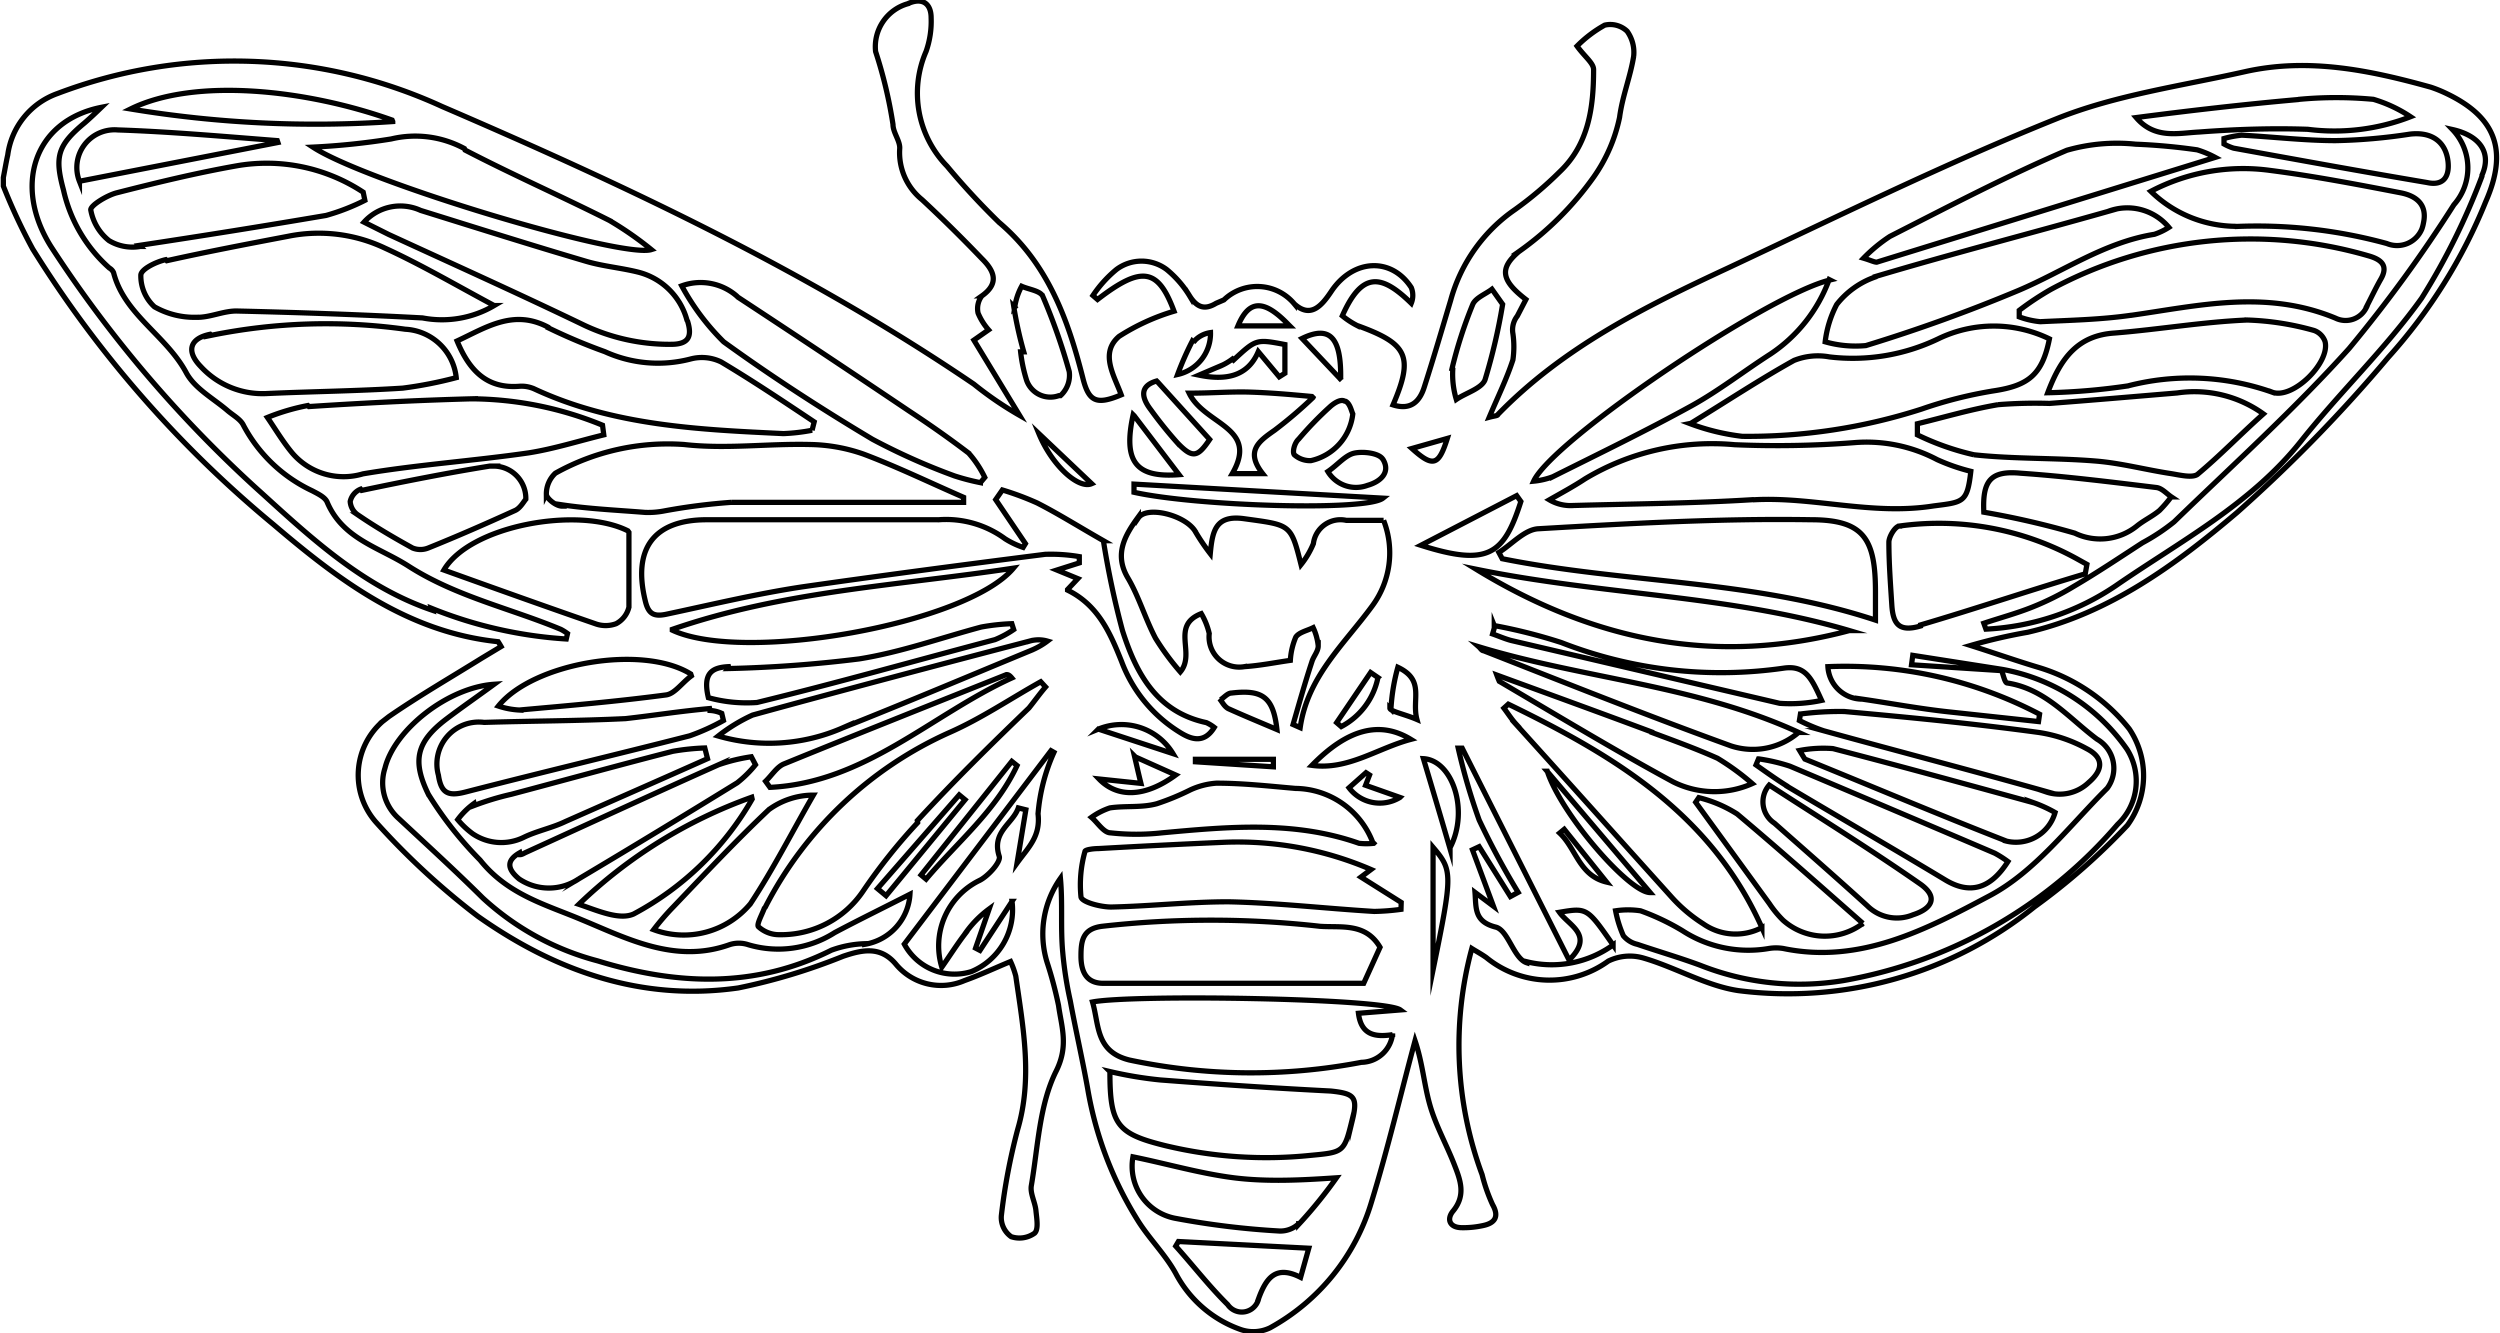 <svg id="Calque_1" data-name="Calque 1" xmlns="http://www.w3.org/2000/svg" viewBox="0 0 119.29 63.62"><defs><style>.cls-1{fill:none;stroke:#000;stroke-miterlimit:10;stroke-width:0.25px;}</style></defs><path class="cls-1" d="M-169.57-195.81a6.36,6.36,0,0,0-.76-.31c-2.91-.81-5.85-1.42-8.87-.74s-6.17,1.11-9,2.25c-5.32,2.14-10.47,4.68-15.65,7.11-4,1.86-7.88,3.79-11,7,0,.06-.15.06-.41.13.42-1,.83-1.82,1.13-2.74a4.36,4.36,0,0,0,0-1.25,1.06,1.06,0,0,1,.21-.84l.41-.79c-1.18-.91-1.28-1.48-.34-2.28a15,15,0,0,0,3.58-3.57,7.65,7.65,0,0,0,1.23-2.84c.13-1,.51-1.92.67-2.9a1.73,1.73,0,0,0-.31-1.21,1.17,1.17,0,0,0-1.07-.29,5.85,5.85,0,0,0-1.32,1c.36.5.79.81.79,1.12,0,1.8-.23,3.57-1.63,4.89a17.3,17.3,0,0,1-2.12,1.79,7.72,7.72,0,0,0-3.07,4.33c-.41,1.37-.81,2.74-1.25,4.11-.22.72-.65,1.15-1.5.88,1-2.33.69-2.92-1.72-3.79a4,4,0,0,1-.7-.46c.94-2.12,1.86-2,3.29-.6a1,1,0,0,0,0-.75c-.94-1.45-2.75-1.38-3.8.16-.47.71-1,1.33-1.78.62a2.3,2.3,0,0,0-3.36-.19l-.37.16c-.54.33-.91.21-1.26-.34a4.94,4.94,0,0,0-1.1-1.27,2,2,0,0,0-2.4,0,5.75,5.75,0,0,0-1.12,1.24l.22.19c2.11-1.63,2.89-1.49,3.65.56a10.3,10.3,0,0,0-2.62,1.2c-.94.8-.23,1.88.1,2.79-1.19.5-1.55.32-1.83-.8-.71-2.8-1.67-5.46-4-7.43a35,35,0,0,1-2.48-2.68,5,5,0,0,1-1-5.48,4.32,4.32,0,0,0,.24-1.6c0-.67-.41-1-1.12-.67a2.13,2.13,0,0,0-1.53,2.28,21.76,21.76,0,0,1,.83,3.48c0,.39.35.79.32,1.16a2.89,2.89,0,0,0,1.07,2.43c1,.93,1.93,1.85,2.85,2.81.58.57.86,1.17,0,1.78a1,1,0,0,0-.18.82,2.9,2.9,0,0,0,.5.8l-.7.49,2.18,3.59a16.44,16.44,0,0,1-2.18-1.49c-7.94-5.4-16.6-9.47-25.38-13.25a23.75,23.75,0,0,0-18.34-.62,3.62,3.62,0,0,0-2.38,2.93c-.08.36-.14.72-.21,1.08v.41a27.42,27.42,0,0,0,1.4,3,54.21,54.21,0,0,0,11.48,13.14c3.11,2.65,6.4,5.15,10.73,5.6,0,0,.06.09.14.23l-.93.56c-1.48.92-3,1.8-4.42,2.78l-.31.24a3.4,3.4,0,0,0-.32,4.79,35.16,35.16,0,0,0,4.87,4.5c3.69,2.61,7.83,4.08,12.43,3.42a28.7,28.7,0,0,0,5-1.51c.94-.32,1.79-.49,2.52.38a2.8,2.8,0,0,0,3.27.78c.73-.26,1.43-.59,2.2-.91a4.16,4.16,0,0,1,.25.7c.35,2.45.81,4.86.09,7.31a28.78,28.78,0,0,0-.78,4.12,1.12,1.12,0,0,0,.47,1,1.24,1.24,0,0,0,1.12-.17c.19-.19.1-.68.06-1.08s-.28-.81-.22-1.18c.32-1.86.38-3.86,1.19-5.48.6-1.21.25-2.1.11-3.12a19.16,19.16,0,0,0-.55-2.07,4.61,4.61,0,0,1,.64-4c.11,1.19,0,2.37.11,3.54a18.17,18.17,0,0,0,.36,2.31c.26,1.4.58,2.79.83,4.19A17.3,17.3,0,0,0-232-142c.54.85,1.29,1.59,1.78,2.48a5.6,5.6,0,0,0,3.1,2.68,1.84,1.84,0,0,0,1.4-.08,10.15,10.15,0,0,0,4.84-6c.78-2.54,1.39-5.13,2.08-7.7.36,1.06.43,2.09.71,3.07s.79,1.88,1.16,2.83c.29.74.57,1.46-.05,2.22-.32.38-.19.8.42.8a4.36,4.36,0,0,0,1-.1c.54-.11.8-.4.46-1a8.08,8.08,0,0,1-.5-1.43,17.76,17.76,0,0,1-.49-10.79c.19.12.45.26.69.43a4.77,4.77,0,0,0,5.82.17,2.33,2.33,0,0,1,1.7-.14c1.53.45,3,1.33,4.52,1.55a18.74,18.74,0,0,0,14.12-4,30.94,30.94,0,0,0,4.43-3.89,4,4,0,0,0,.09-4.6,8.72,8.72,0,0,0-4.25-2.91c-1.11-.33-2.21-.72-3.32-1.07a25.51,25.51,0,0,1,2.72-.63c3.91-.9,7.09-3.25,10-5.72a71,71,0,0,0,7.21-7.4,25.2,25.2,0,0,0,4.65-7.43C-166.63-193.11-167.24-194.69-169.57-195.81Zm.06,3.24c.08.74-.24,1.17-1,1-3.08-.52-6.15-1.08-9.23-1.64a2.37,2.37,0,0,1-.46-.2l0-.26a4.9,4.9,0,0,1,.85-.16c1.5.08,3,.26,4.48.26a26.15,26.15,0,0,0,3.54-.31C-170.31-194-169.62-193.54-169.51-192.57Zm-13.21,14.89c-1.2-.18-2.38-.5-3.59-.6-1.94-.16-3.89-.09-5.82-.3a12.43,12.43,0,0,1-2.7-.95v-.53c1.28-.31,2.55-.69,3.85-.91a22.21,22.21,0,0,1,2.45-.06c2-.15,4.06-.33,6.1-.5a5.63,5.63,0,0,1,4.11,1c-1.12,1-2.08,2-3.15,2.89C-181.72-177.47-182.3-177.61-182.72-177.68Zm0,1.11a5.81,5.81,0,0,1-.56.65c-.35.29-.75.47-1.09.75a2.79,2.79,0,0,1-2.95.33,40.17,40.17,0,0,0-4.34-1c-.07-1.48.3-2,1.76-1.86,2.16.15,4.31.42,6.45.68C-183.17-177-182.95-176.73-182.71-176.57Zm-29.78,13.09,4.92,5.79C-208.58-157.69-211.82-161.41-212.49-163.48Zm2.84,5.29c-1.31-.31-1.45-1.6-2.24-2.34l.22-.18Zm-4.33-7.55c-.21-.23-.38-.5-.57-.75l.21-.19c5,2.43,9.66,5.19,12.1,10.66a2.69,2.69,0,0,1-2.8-.18,7.23,7.23,0,0,1-1.55-1.32C-209.07-160.26-211.52-163-214-165.74Zm15.91-4.45c-6.29,1.68-12.12.55-17.81-2.93C-209.83-171.88-203.81-171.89-198.07-170.19Zm-16.72-3.73h0c.62-.39,1.24-1.1,1.89-1.13,4.31-.25,8.64-.5,13-.43,2.54,0,3.08.92,3.08,3.45v1.34c-5.86-1.94-11.95-1.75-17.81-2.93Zm-.22,3.49a25.41,25.41,0,0,1,3.2.81,20.93,20.93,0,0,0,10.62,1.22c1.06-.15,1.34.54,1.8,1.54a7.17,7.17,0,0,1-2,.14c-4.28-1-8.55-2-12.82-3-.3-.08-.59-.21-.88-.31l.1-.35Zm14.52,5.1a3.35,3.35,0,0,1-3.23.64c-4-1.45-7.87-3-11.8-4.54-.09,0-.15-.12-.23-.19C-210.73-167.89-205.41-167.59-200.49-165.33Zm-7,0c1.05.39,2.12.78,3.13,1.23a11.76,11.76,0,0,1,1.66,1.21,4.41,4.41,0,0,1-3.77-.08c-2.81-1.52-5.56-3.19-8.3-4.8,0,0-.05-.11-.12-.3C-212.36-167.14-209.93-166.26-207.5-165.35Zm2.09,3.33.15-.22v0a6.13,6.13,0,0,1,1.83.78c2,1.68,4,3.46,6,5.22a3,3,0,0,1-3.81-.15,5,5,0,0,1-.65-.79Zm3.76,1a1.22,1.22,0,0,1-.25-1.82c2.44,1.58,4.85,3.08,7.19,4.71.85.59.66,1.16-.33,1.48a2,2,0,0,1-2.18-.43C-198.67-158.38-200.16-159.68-201.65-161Zm.59-1.78c-.5-.31-1-.67-1.47-1l.12-.29a8.6,8.6,0,0,1,1.5.35q4.88,2.06,9.77,4.15a5.16,5.16,0,0,1,.63.4c-.85,1.34-1.85,1.57-3,.87C-196-159.8-198.54-161.27-201.06-162.77Zm10.42,2.61c-3.2-1.25-6.36-2.59-9.56-3.89,0,0-.07-.11-.25-.41a6.05,6.05,0,0,1,1.59-.09c3.2.83,6.4,1.71,9.6,2.59a6.33,6.33,0,0,1,1,.46A1.94,1.94,0,0,1-190.64-160.16Zm2-2.33c-3.54-1-7.11-1.93-10.66-2.91a8.39,8.39,0,0,1-1.16-.49l.05-.31a14.57,14.57,0,0,1,2.09-.12c3.1.28,6.2.58,9.28,1a6.84,6.84,0,0,1,2.28.77c.82.42.82,1,.1,1.62A2,2,0,0,1-188.68-162.49Zm-.41-3.35-4.26-.46c-1.41-.15-2.78-.41-4.15-.61a1.64,1.64,0,0,1-1.64-1.55,20,20,0,0,1,10.1,2.27Zm-13.59-10.59c-2.86.18-5.73.2-8.59.28a2,2,0,0,1-1.16-.27c.56-.32,1.14-.63,1.7-1a11.77,11.77,0,0,1,7.14-1.63,47.52,47.52,0,0,0,5.72-.1,7.19,7.19,0,0,1,3.94.81,9.31,9.31,0,0,0,1.61.56h0c-.17,1.49-.35,1.47-1.77,1.65C-197-175.67-199.82-176.6-202.68-176.43Zm-3-3.64c1.79-1.1,3.32-2.11,4.92-3a3.05,3.05,0,0,1,1.69-.17,9.4,9.4,0,0,0,5.19-.86,6.07,6.07,0,0,1,5.31,0c-.34,1.71-1,2.23-2.66,2.48a20.4,20.4,0,0,0-3.44.87,27,27,0,0,1-8.56,1.3A10.57,10.57,0,0,1-205.69-180.07Zm20.88-1.79a30.36,30.36,0,0,1-3.85.33h0c.63-1.68,1.45-2.74,3.2-2.85,2.11-.17,4.2-.53,6.31-.62a13.16,13.16,0,0,1,3.2.5.86.86,0,0,1,.52.52c.27,1-1.55,2.8-2.53,2.42A11.77,11.77,0,0,0-184.81-181.86Zm.15-3.37c-1.44.21-2.9.24-4.36.31a4,4,0,0,1-1-.23l0-.31a13.78,13.78,0,0,1,1.51-1,20.08,20.08,0,0,1,15.13-1.61c.65.18,1,.48.59,1.16-.22.39-.41.79-.61,1.18a.61.61,0,0,1-.05.12,1.1,1.1,0,0,1-1.48.52C-178.21-186.48-181.42-185.69-184.66-185.23Zm5-4.24a5.87,5.87,0,0,1-4.08-1.67,9.48,9.48,0,0,1,5.68-1c2.09.27,4.17.67,6.24,1.07.72.14,1.28.54,1.09,1.43a1.67,1.67,0,0,1-.08.3,1.28,1.28,0,0,1-1.67.69A23.47,23.47,0,0,0-179.69-189.47Zm3-6.06a19,19,0,0,1,3.54,0,6.54,6.54,0,0,1,1.77.83,10,10,0,0,1-4.9.6c-1.73-.06-3.46,0-5.19.13-1,.05-2.11.35-3-.69C-181.86-195-179.26-195.3-176.66-195.53ZM-196.14-189c2.79-1.42,5.57-2.88,8.44-4.11a8.66,8.66,0,0,1,3.28-.29,28.67,28.67,0,0,1,2.94.27,4.72,4.72,0,0,1,.86.36h0l-16.15,5c-.12,0-.29-.09-.63-.19A7.42,7.42,0,0,1-196.14-189Zm-.71,1.92c3.69-1.1,7.41-2.06,11.11-3.11a2.58,2.58,0,0,1,2.91.76,3.12,3.12,0,0,1-.69.33c-2.38.38-4.34,1.77-6.49,2.68a77,77,0,0,1-7.28,2.63,5.28,5.28,0,0,1-1.94-.18,5.16,5.16,0,0,1,.55-1.78A4,4,0,0,1-196.85-187.06Zm-2.19.14a7.26,7.26,0,0,1-2.81,3.56c-1.26.81-2.45,1.74-3.75,2.46-2.18,1.2-4.41,2.28-6.63,3.39a3.54,3.54,0,0,1-.91.21C-212.25-179.27-202-186.2-199-186.92Zm-18,4.27a20.72,20.72,0,0,1,1-3.1c.15-.31.61-.48.91-.71l.51.72h0a28,28,0,0,1-.84,3.6c-.16.42-.92.63-1.37.94A4.18,4.18,0,0,1-217-182.65Zm-.22,3.31c-.41,1.29-.67,1.4-1.69.48Zm-3.07,1c.37.61-.1,1.06-.74,1.24a1.57,1.57,0,0,1-1.89-.66h0c.46-.31.84-.79,1.27-.88S-220.52-178.66-220.34-178.37Zm0,1.85c-.8.64-8.92.38-11.88-.28l0-.39Zm-1.78-4.62c.21.11.28.48.34.6a2.57,2.57,0,0,1-2,2.23,1.13,1.13,0,0,1-.79-.28c-.1-.13,0-.56.21-.75a16.43,16.43,0,0,1,1.48-1.53C-222.72-181-222.37-181.26-222.16-181.14Zm-.19-1-1.89-2C-222.87-184.77-222.31-184.19-222.35-182.18Zm-1.37.82a20.92,20.92,0,0,1-1.83,1.56c-.76.53-1.41,1-.57,2.07h-1.45c1.29-2.23-1.32-2.31-2.06-3.84,1.09,0,2-.08,2.92-.05S-224.89-181.47-223.72-181.36Zm-1.11-3.42h-2.47C-226.72-186-226-186-224.83-184.78Zm-2.68,1.63c1.08-1,1.08-1,2.45-.74v1.37l-.27.17-1-1.2c-.51,1.2-1.57,1.38-2.83,1.12l.84-.36A2.9,2.9,0,0,0-227.51-183.15Zm-1.92-.85a1.29,1.29,0,0,1,.82-.46,2,2,0,0,1-1.57,2A14.44,14.44,0,0,1-229.43-184Zm-1.7,1.9,2.48,2.74c-.58.86-.82.91-1.54.16a19.5,19.5,0,0,1-1.27-1.58C-232-181.5-231.76-181.92-231.13-182.1Zm-1.12,1.61,2.14,2.81C-232.13-177.47-232.74-178.26-232.25-180.49Zm.2,4.87c.4-.58,2.18-.15,2.69.61a10.07,10.07,0,0,0,.74,1.1c.1-1.07.24-1.86,1.61-1.67,2.22.31,2.23.23,2.72,2.19a4.13,4.13,0,0,0,.59-1,1.3,1.3,0,0,1,1.57-1.11c.57,0,1.15,0,1.78,0a4.26,4.26,0,0,1-.54,4.08c-1.33,1.82-3.09,3.37-3.44,5.81l-.34-.15c.29-1,.57-2,.9-3,.08-.26.3-.49.3-.75a2.69,2.69,0,0,0-.24-.87c-.28.14-.68.22-.83.45a3.33,3.33,0,0,0-.26,1.11c-.71.1-1.44.25-2.19.3a1.44,1.44,0,0,1-1.68-1.58A3.35,3.35,0,0,0-229-171c-1.48.58-.25,1.89-1,2.78a12.21,12.21,0,0,1-1.18-1.6c-.49-.93-.8-2-1.32-2.88C-233.17-173.83-232.65-174.73-232-175.62Zm11.43,7.62a3.4,3.4,0,0,1-1.75,2.34l-.22-.19,1.62-2.39Zm1.05,5.72a1.84,1.84,0,0,1-2.43-.46l.81-.72.17.11-.19.49Zm-1.25,2.19a3.25,3.25,0,0,1-.7,0c-3.09-1.09-6.25-.79-9.41-.5a11.15,11.15,0,0,1-2.45,0c-.32,0-.61-.48-.91-.74a3.33,3.33,0,0,1,.88-.45c.74-.11,1.51,0,2.24-.2a11.71,11.71,0,0,0,1.6-.66,3.55,3.55,0,0,1,1.24-.32c1.26,0,2.51.14,3.77.25A4,4,0,0,1-220.82-160.09Zm-11.37-4.12,1.92.86c-1.45,1.06-2.77,1.11-3.66.19l2,.21C-232-163.38-232.07-163.71-232.19-164.21Zm-1.77-1.33a2.88,2.88,0,0,1,3.56,1.17Zm8.35,1.44v.36l-3.72-.24,0-.12Zm-2.52-2.84c.17-.11.34-.32.52-.32,1.5-.18,2,.21,2.17,1.74-.85-.36-1.6-.67-2.33-1C-227.92-166.59-228-166.79-228.13-166.94Zm-6.15-10.31c-.62.27-1.88-.84-2.52-2.39Zm-3.67-8.42a2.94,2.94,0,0,1,.33-1c.34.15.86.21,1,.46a28.61,28.61,0,0,1,1.27,3.61,1.31,1.31,0,0,1-.42,1.15l-.08,0a1.2,1.2,0,0,1-1.53-.72,7.11,7.11,0,0,1-.29-1.37l.15,0A18.32,18.32,0,0,1-237.95-185.67Zm-13.21-.48q4.11,2.7,8.18,5.44c1,.66,1.91,1.3,2.83,2a5,5,0,0,1,.77,1.16l-.21.25a10.59,10.59,0,0,1-1.23-.32,30.59,30.59,0,0,1-3.92-1.75c-2.43-1.45-4.82-3-7.1-4.65a11.28,11.28,0,0,1-2-2.67A2.63,2.63,0,0,1-251.16-186.15Zm-27.25-1.74c1.93-.43,3.87-.8,5.81-1.17a7.36,7.36,0,0,1,4.6.57c1.73.79,3.38,1.76,5.21,2.74a4.91,4.91,0,0,1-3.42.59c-3-.16-5.92-.26-8.88-.33-.64,0-1.28.32-1.91.3a3.84,3.84,0,0,1-2-.5,2,2,0,0,1-.65-1.5C-279.61-187.43-278.87-187.79-278.41-187.89Zm-1.27-.68a2.17,2.17,0,0,1-1.49-.28,2.41,2.41,0,0,1-.87-1.47c0-.22.78-.69,1.24-.81,1.88-.48,3.77-.94,5.68-1.28a8.36,8.36,0,0,1,6.08,1.25l.08.39a10.13,10.13,0,0,1-1.85.72Q-275.23-189.24-279.68-188.57Zm19.53,3.91a27.12,27.12,0,0,0,2.64,1.11,6.13,6.13,0,0,0,4.09.35,2.11,2.11,0,0,1,1.46.14c1.51.9,3,1.9,4.44,2.86l-.1.4a9,9,0,0,1-1.37.16c-4-.19-8.1-.37-11.88-2.13a1.47,1.47,0,0,0-.69-.13c-1.55.13-2.4-.71-3-2.16C-263.11-184.66-261.81-185.55-260.15-184.66Zm-16.14.33a27.43,27.43,0,0,1,9.26-.29,2.58,2.58,0,0,1,2.43,2.31,19.81,19.81,0,0,1-2.55.5c-2.17.14-4.35.16-6.52.26a4,4,0,0,1-3.12-1.29C-277.47-183.54-277.24-184.14-276.29-184.33Zm4.66,3.4c2.58-.17,5.17-.3,7.76-.37a16.64,16.64,0,0,1,6.25,1.26l.06.46c-1.19.29-2.38.67-3.59.86-2.63.38-5.29.56-7.9,1a3.22,3.22,0,0,1-3.38-1c-.44-.53-.79-1.12-1.18-1.69A10.26,10.26,0,0,1-271.63-180.93Zm2.52,4c2-.42,4.06-.83,6.11-1.16h.22a1.54,1.54,0,0,1,1.5,1.58c-.11.13-.28.45-.54.55-1.36.62-2.73,1.22-4.12,1.78a1,1,0,0,1-.74,0c-.89-.49-1.76-1-2.61-1.58a.84.84,0,0,1-.37-.64A.83.83,0,0,1-269.11-176.94Zm12.75,2c0,1.3,0,2.43,0,3.57a1.21,1.21,0,0,1-.61.79,1.43,1.43,0,0,1-1,0c-2.4-.83-4.8-1.69-7.22-2.56C-263.89-175.21-258.72-176.14-256.36-174.95Zm-3.2-1.25c-.28,0-.74-.37-.74-.57a1.35,1.35,0,0,1,.43-1,11,11,0,0,1,6.14-1.37c2,.23,4-.05,6,0a8.09,8.09,0,0,1,2.57.46c1.62.61,3.18,1.37,4.77,2.06l0,.24c-.31,0-.62,0-.94,0-3.38,0-6.77,0-10.15,0a28.86,28.86,0,0,0-3.2.41,4,4,0,0,1-.91.07C-256.91-175.94-258.24-176-259.56-176.2Zm6-8.82c.22.72.06,1.1-.79,1.1a9.54,9.54,0,0,1-4.14-.91c-3.09-1.49-6.22-2.9-9.33-4.33l-1.18-.59a2.33,2.33,0,0,1,2.7-.56c2.63.82,5.26,1.65,7.9,2.43.81.24,1.67.31,2.5.52A3.23,3.23,0,0,1-253.54-185Zm-10.62-8.17c2.27,1.18,4.61,2.21,6.89,3.36a16.22,16.22,0,0,1,2,1.39c-1.4.44-13.6-3.22-16.15-4.89a33.62,33.62,0,0,0,3.74-.39A4.92,4.92,0,0,1-264.16-193.19Zm-3.45-1.36a54,54,0,0,1-12.51-.6C-277-196.6-271.67-196-267.61-194.55Zm-5.48,1-9.47,1.85a1.8,1.8,0,0,1,1.83-2.45C-278.26-194-275.79-193.78-273.09-193.57Zm7.37,22.32c-3.23-1.1-5.68-3.35-8.12-5.57a59.18,59.18,0,0,1-10.08-11.79c-1.81-2.88-.82-6,2.41-6.64-.26.25-.52.5-.81.75-1.29,1.07-1.43,1.61-1,3.2a7,7,0,0,0,2.19,3.72.47.47,0,0,1,.2.22c.51,2,2.52,3,3.47,4.78.41.76,1.31,1.23,2,1.83.27.22.6.4.73.68a7.13,7.13,0,0,0,3.28,3.12c.26.14.61.3.71.54.75,1.77,2.49,2.15,3.91,3.07,2.26,1.44,4.84,2,7.24,3a2.49,2.49,0,0,1,.32.2l-.06.26A20.61,20.61,0,0,1-265.72-171.25Zm12.36,3.13c-.45.33-.8.86-1.21.91-2.33.31-4.66.51-7,.72a3.76,3.76,0,0,1-1-.19C-260.88-168.65-255.66-169.55-253.36-168.12Zm15.29,4.08.25.2c-1,2.15-2.85,3.65-4.34,5.42l-.24-.2Zm-6,6.41-.41-.34,3.9-4.47.28.23Zm1.51-3.49a27.13,27.13,0,0,0-2.6,3.26,4.72,4.72,0,0,1-4,2.09,1.46,1.46,0,0,1-1-.38c-.1-.1.17-.58.28-.88,0,0,.06-.06.06-.08a18.26,18.26,0,0,1,8.78-8.31c1.52-.67,2.9-1.61,4.35-2.42l.23.25c-.26.3-.51.65-.79,1C-239-164.79-240.82-163-242.55-161.12Zm-9.91-5.35a1.54,1.54,0,0,1,.56.14l.08.34a10.17,10.17,0,0,1-1.61.73c-3.56.91-7.13,1.76-10.69,2.68-.84.22-1.17.06-1.3-.8a2,2,0,0,1,2.18-2.52c2.25-.07,4.5-.07,6.75-.18C-255.14-166.14-253.83-166.35-252.46-166.47Zm.9-2a61.52,61.52,0,0,0,6.22-.46c2-.32,3.88-1,5.82-1.52a10.19,10.19,0,0,1,1.46-.16l.09.28a4.76,4.76,0,0,1-.89.48c-3.78,1-7.55,2.07-11.36,3a6.87,6.87,0,0,1-2.32-.23C-252.8-168.17-252.34-168.43-251.56-168.47Zm-12.14,6.53a13.23,13.23,0,0,1,1.76-.53c2.56-.68,5.13-1.39,7.7-2.05a11.18,11.18,0,0,1,1.53-.16l.13.51c-2.24,1-4.52,2-6.78,3-.64.31-1.37.45-2,.76a2.43,2.43,0,0,1-2.43-.18,4.09,4.09,0,0,1-.71-.67A3.57,3.57,0,0,1-263.7-161.94Zm2.18,2.35c.09,0,.19-.07.28-.11,3.07-1.4,6.12-2.81,9.19-4.18a8.45,8.45,0,0,1,1.56-.38l.2.38a5.45,5.45,0,0,1-.87.86c-2.5,1.54-5,3.06-7.57,4.59a2.54,2.54,0,0,1-2.84,0C-262.14-158.83-262.15-159.23-261.52-159.59Zm11.07-2.65a14.24,14.24,0,0,1-5.65,5.48c-.68.31-1.7-.15-2.62-.46A23.11,23.11,0,0,1-250.45-162.24ZM-254.2-157c1.49-1.56,3-3.17,4.57-4.65a3.61,3.61,0,0,1,2.12-.69c-1,1.73-1.9,3.51-3,5.18a4.14,4.14,0,0,1-4.62,1.24A11.94,11.94,0,0,1-254.2-157Zm4.41-6c.3-.29.54-.69.88-.83,3.53-1.44,7.08-2.85,10.61-4.26.06,0,.13,0,.26.16-3.84,1.75-7,5-11.54,5.22Zm12.68-6.25c-3,1.24-6,2.51-9,3.7a8.74,8.74,0,0,1-5.94.39,8,8,0,0,1,1.64-1c4.4-1.21,8.83-2.38,13.22-3.53a1.54,1.54,0,0,1,.85,0C-236.59-169.5-236.85-169.36-237.11-169.25Zm-17.13-1c5.32-1.84,10.74-2.08,16.28-2.92C-240.2-170.5-250.82-168.61-254.24-170.21Zm9.18,15a5.1,5.1,0,0,0-1.59.31c-3.65,1.83-7.37,1.67-11.15.51a12.93,12.93,0,0,1-5.48-3c-1.3-1.29-2.67-2.54-4-3.78a2.28,2.28,0,0,1-.67-2.42c.45-1.83,3-3.85,5.21-4-.85.62-1.57,1.12-2.27,1.65-1.45,1.1-1.65,2-.87,3.6a17.63,17.63,0,0,0,2.47,3.14c1.32,1.66,3.18,2.14,4.83,2.84,2.18.9,4.48,2.12,7.06,1.2a1.42,1.42,0,0,1,.91,0,5,5,0,0,0,4.12-.58c1.17-.62,2.36-1.2,3.59-1.83A2.58,2.58,0,0,1-245.06-155.22Zm8.27-6.21c.13,1.09-.45,1.6-1,2.36l.42-2.54-.36-.09c-.26.76-1.29,1.14-.91,2.31.09.27-.57,1-1,1.18a3.48,3.48,0,0,0-1.74,4.11c.39-.56.72-1.08,1.07-1.54a5,5,0,0,1,1.19-1.24l-.65,1.87.21.11,1.53-2.34a3.19,3.19,0,0,1-1.94,3.35,2.72,2.72,0,0,1-3.2-1.31l7-9.23.14.08A8.89,8.89,0,0,0-236.79-161.43Zm1.41-10.69.49-.52-1-.41,1.07-.34v-.3a8.08,8.08,0,0,0-1.63-.11c-3.86.49-7.73,1-11.57,1.55-2.19.33-4.35.85-6.51,1.31-.58.12-.85,0-1-.64-.61-2.5.41-3.87,2.94-3.87,3.69,0,7.38,0,11.07,0a4.76,4.76,0,0,1,3.16.91,4,4,0,0,0,.86.41l.11-.18-1.42-2.1.32-.46a13.77,13.77,0,0,1,1.66.62c1,.51,1.92,1.09,3.16,1.8a41.38,41.38,0,0,0,.91,4.29c.64,2,1.61,3.88,4,4.39a1.83,1.83,0,0,1,.38.23c-.5.81-1.13.56-1.68.21a6.74,6.74,0,0,1-2.74-3.35C-233.34-170.06-233.91-171.4-235.38-172.12Zm.64,17.5c0-.74.08-1.31,1-1.43a46.46,46.46,0,0,1,10.41,0c1,.07,2.17-.18,2.86,1l-.78,1.72h-12.4C-234.45-153.35-234.73-153.87-234.74-154.62Zm10.48,15.32c-1.17-.59-1.63,0-2,1a.82.82,0,0,1-1.48.3c-.89-.88-1.66-1.88-2.48-2.79l.13-.22,6.22.32Zm-.09-2.56a1.27,1.27,0,0,1-.91.35,38.59,38.59,0,0,1-5-.61,2.53,2.53,0,0,1-2-2.93h0c1.62.33,3.23.8,4.82,1s3.26.11,4.89,0C-223-143.44-223.64-142.62-224.35-141.86Zm2.56-5c-.39,1.59-.39,1.59-2,1.74a20.58,20.58,0,0,1-6.91-.46c-2.32-.57-2.66-1-2.66-3.54a18.63,18.63,0,0,0,2.39.4c2.72.21,5.41.39,8.15.53C-221.7-148.1-221.52-147.95-221.79-146.83Zm1.92-4.08a1.52,1.52,0,0,1-1.49,1.38,27.88,27.88,0,0,1-11.07-.11c-1.62-.4-1.44-1.68-1.76-2.77,1.95-.37,13.93-.18,14.69.38l-2,.16C-221.37-150.87-220.68-150.79-219.87-150.91Zm.4-5.92a10.86,10.86,0,0,1-1.28.1c-2.32-.14-4.63-.41-6.95-.46-1.86,0-3.73.21-5.6.25-.5,0-1.39-.23-1.44-.48a5.87,5.87,0,0,1,.19-2.17c0-.09.42-.14.65-.14q3-.17,6-.3a16.08,16.08,0,0,1,7,1.3l-.48.36,1.92,1.21ZM-219-165h0c-1.59.42-3,1.48-4.72,1.24,1.69-1.73,3.23-2.15,4.72-1.24h0Zm-.95-1.44a9.32,9.32,0,0,1,.33-2c1.31.62.65,1.52.91,2.49C-219.29-166.2-220-166.34-220-166.49Zm6-10.19.2.28c-.81,2.54-1.56,3.11-4.77,2.09ZM-217.94-154v-5.85h0C-217-158.74-217-158.61-217.94-154Zm.81-5.78c-.45-1.55-.85-2.89-1.27-4.3C-217-164-216.21-161.58-217.13-159.83Zm3.66,5.44c-.62-.2-.88-1.54-1.47-1.7-1.05-.26-.94-.92-1-1.66l.88.66-1-2.69.32-.15,1.49,2.38.37-.2a36.91,36.91,0,0,1-1.86-3.45,29.21,29.21,0,0,1-1-3.43h.19l5.1,10.11c1.22-1.2,0-1.63-.46-2.28,1.32-.22,1.32-.22,2.56,1.56A5,5,0,0,1-213.47-154.39Zm22.69-14a9.24,9.24,0,0,1,5.95,3.81,2.84,2.84,0,0,1-.45,3.59,22.32,22.32,0,0,1-13.08,7.45,12.85,12.85,0,0,1-6.83-.73c-1-.37-2-.66-3-1a1.21,1.21,0,0,1-.67-.41,5.48,5.48,0,0,1-.37-1.19,4,4,0,0,1,1.19,0,11.12,11.12,0,0,1,2,.95,5.77,5.77,0,0,0,4.11.85,2.11,2.11,0,0,1,.71,0c3.67.76,6.85-.93,9.82-2.51,2.18-1.15,3.8-3.32,5.63-5.14a1.6,1.6,0,0,0-.49-2.34c-1.34-1-2.46-2.4-4.28-2.68-.12,0-.19-.39-.27-.59l-4.3-.28.06-.45Zm-3.9-2.07c-1,.29-1.31-.06-1.37-1s-.14-2-.14-3c0-.27.31-.77.51-.77a13.64,13.64,0,0,1,8.49,1.58l.45.25-.08.45C-189.44-172.12-192-171.25-194.68-170.46Zm26.79-21.46a32.49,32.49,0,0,1-2.88,5.82c-1.73,2.42-3.93,4.51-5.78,6.85-2.4,3-5.76,4.76-8.83,6.88a12.09,12.09,0,0,1-6.18,2.06l-.1-.28c.78-.26,1.56-.47,2.31-.77a13.33,13.33,0,0,0,2-1c1.11-.65,2.18-1.37,3.26-2.07a9.69,9.69,0,0,0,1.51-1c2.82-2.73,5.74-5.37,8.35-8.27a66.7,66.7,0,0,0,5-6.86,2.65,2.65,0,0,0-.07-3.59C-168-193.81-167.41-193-167.89-191.92Z" transform="translate(286.32 200.28)"/></svg>